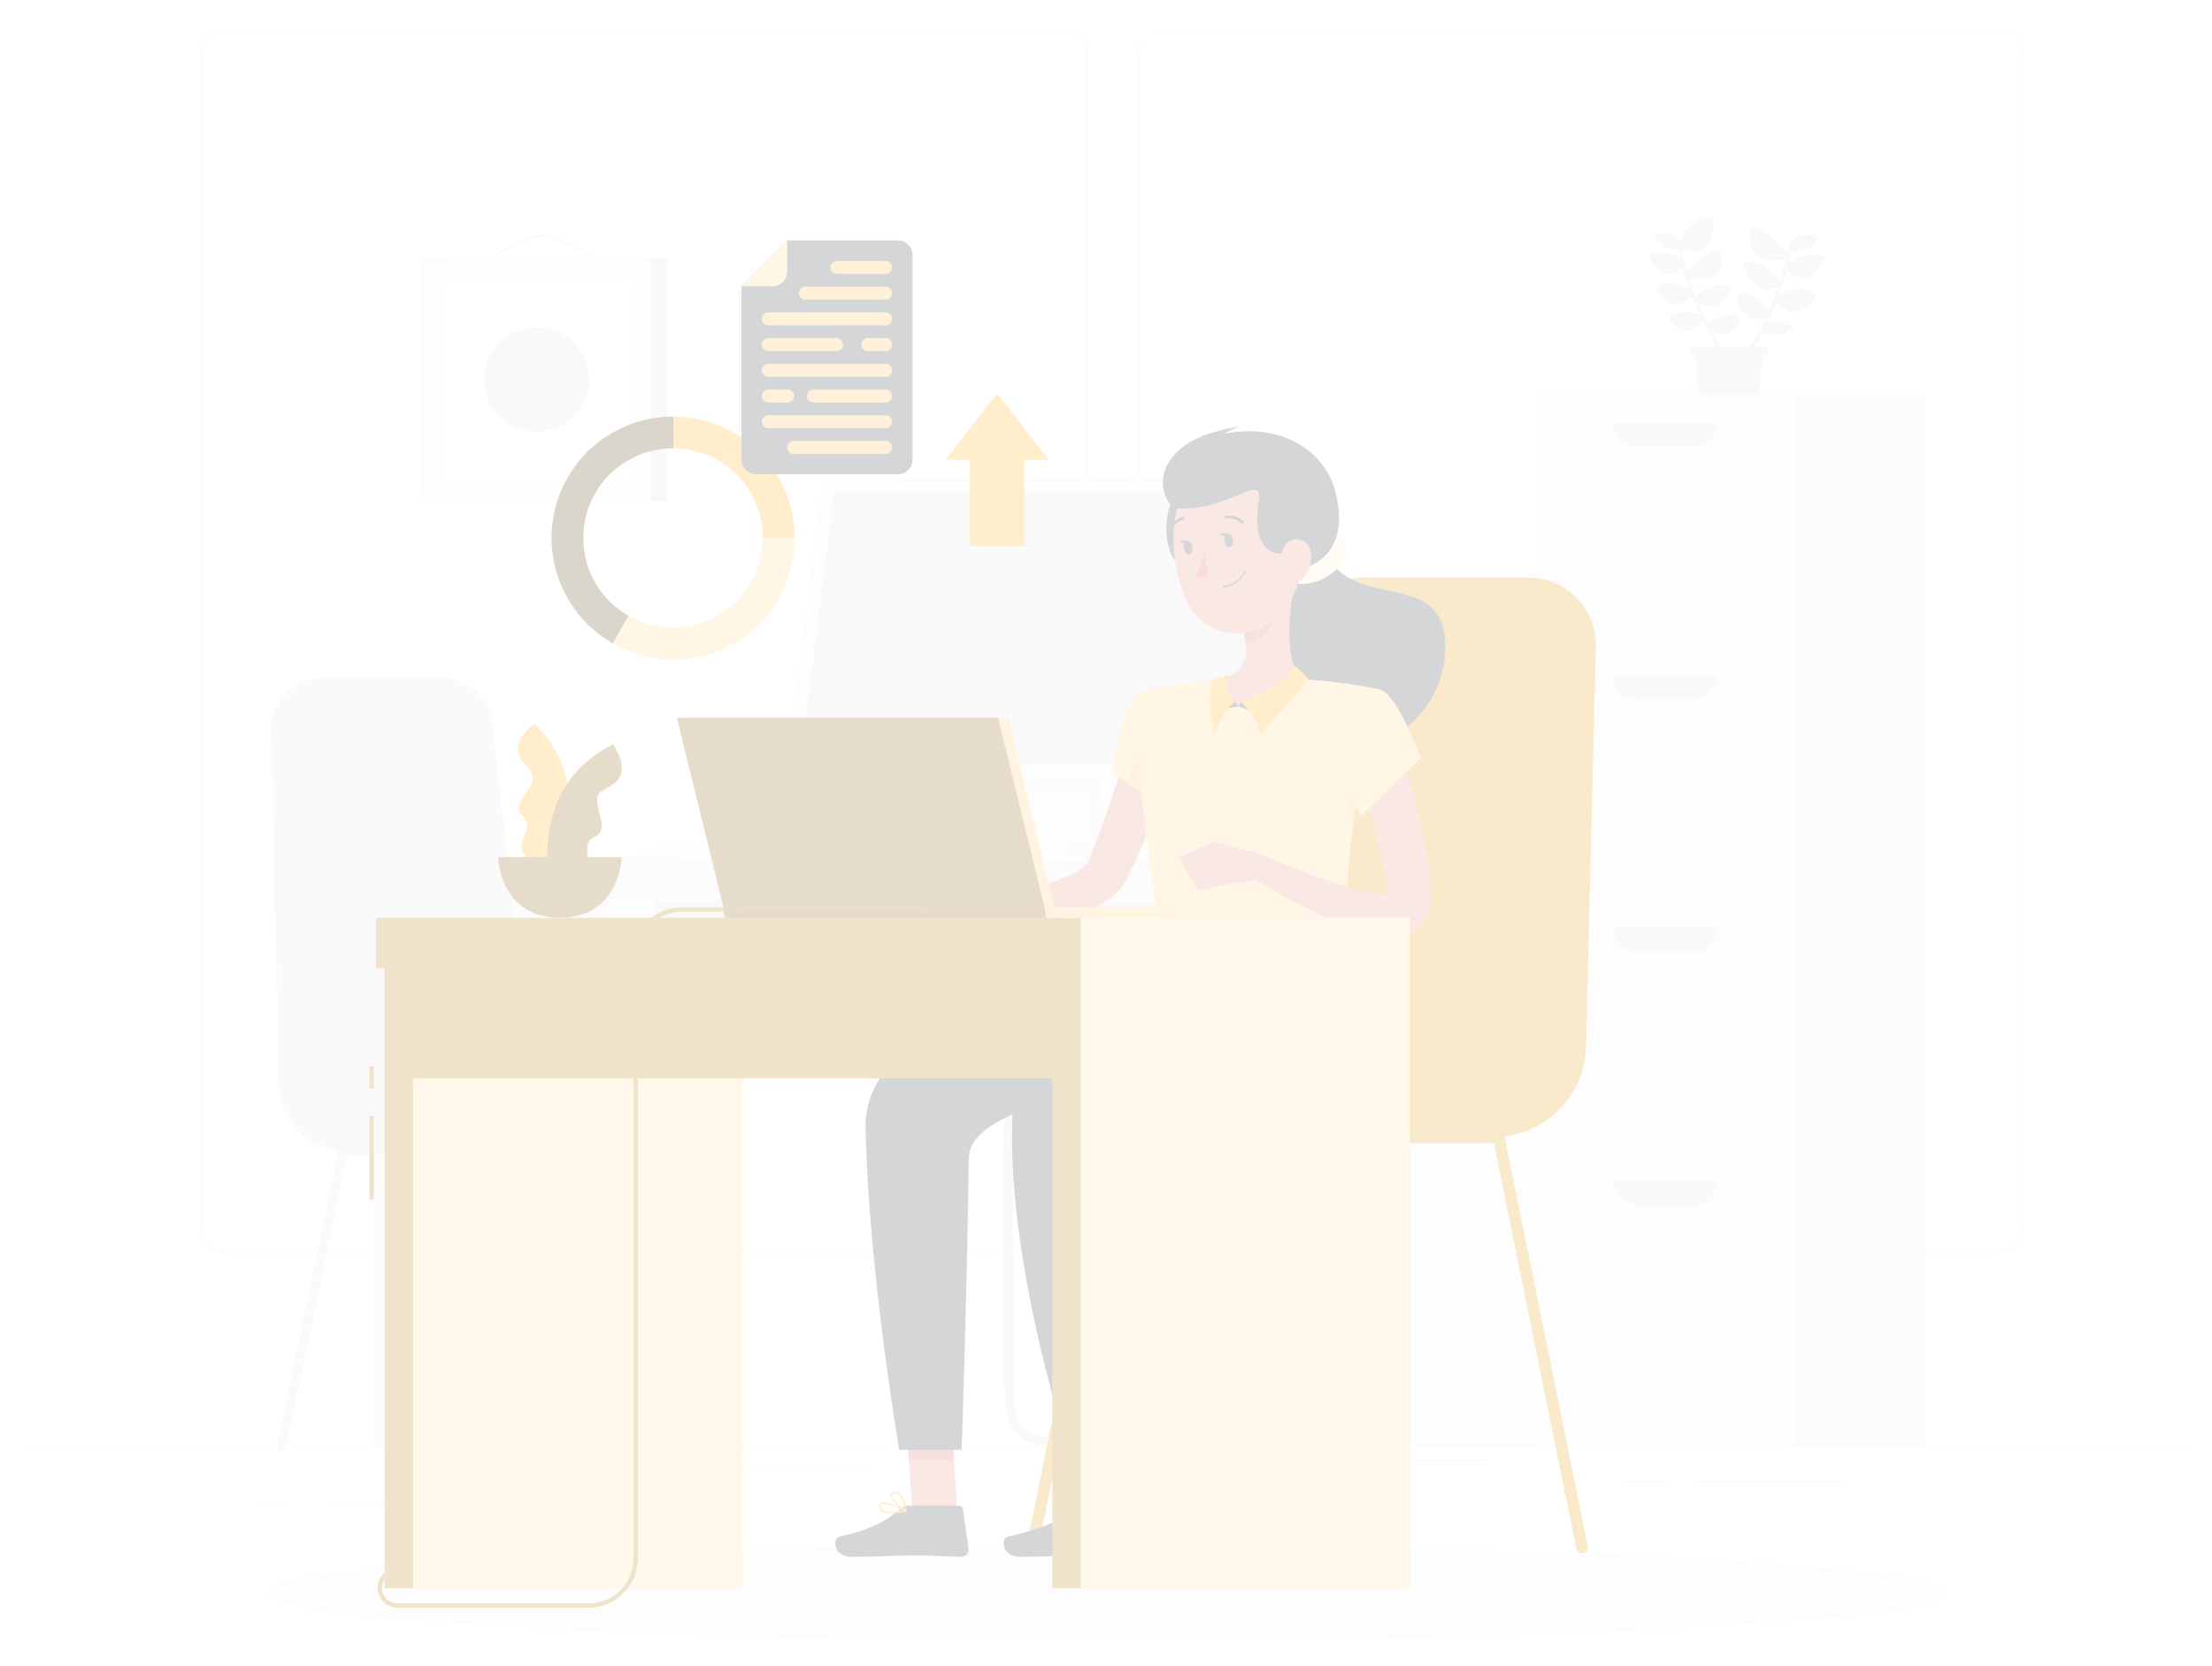 <svg width="393" height="296" viewBox="0 0 393 296" fill="none" xmlns="http://www.w3.org/2000/svg">
<g opacity="0.2" filter="url(#filter0_f)">
<path d="M4.19 256.973H389V257.165H4.19V256.973Z" fill="#E6E6E6"/>
<path d="M301.369 263.145H327.844V263.337H301.369V263.145Z" fill="#E6E6E6"/>
<path d="M288.387 263.145H296.299V263.337H288.387V263.145Z" fill="#E6E6E6"/>
<path d="M249.352 259.366H264.252V259.559H249.352V259.366Z" fill="#E6E6E6"/>
<path d="M57.594 267.417H90.834V267.609H57.594V267.417Z" fill="#E6E6E6"/>
<path d="M45.865 267.417H50.736V267.609H45.865V267.417Z" fill="#E6E6E6"/>
<path d="M82.421 260.659H154.52V260.852H82.421V260.659Z" fill="#E6E6E6"/>
<path d="M206.601 222.647H355.207C356.371 222.645 357.487 222.181 358.309 221.358C359.132 220.534 359.594 219.417 359.594 218.253V9.355C359.584 8.197 359.117 7.091 358.296 6.275C357.474 5.459 356.364 5.001 355.207 4.999H206.601C205.435 4.999 204.318 5.462 203.493 6.286C202.669 7.11 202.206 8.228 202.206 9.393V218.253C202.206 219.418 202.669 220.536 203.493 221.36C204.318 222.184 205.435 222.647 206.601 222.647ZM355.207 5.153C356.32 5.155 357.387 5.598 358.173 6.386C358.96 7.174 359.401 8.242 359.401 9.355V218.253C359.401 219.366 358.96 220.434 358.173 221.222C357.387 222.009 356.32 222.453 355.207 222.455H206.601C205.487 222.453 204.419 222.01 203.632 221.222C202.844 220.434 202.401 219.367 202.399 218.253V9.355C202.401 8.241 202.844 7.173 203.632 6.386C204.419 5.598 205.487 5.155 206.601 5.153H355.207Z" fill="#E6E6E6"/>
<path d="M40.123 222.647H188.736C189.901 222.645 191.018 222.182 191.841 221.358C192.665 220.534 193.129 219.418 193.131 218.253V9.355C193.119 8.197 192.651 7.09 191.828 6.274C191.005 5.459 189.895 5.001 188.736 4.999H40.123C38.966 5.003 37.858 5.462 37.039 6.278C36.219 7.093 35.754 8.199 35.743 9.355V218.253C35.743 219.416 36.204 220.531 37.025 221.355C37.846 222.179 38.96 222.643 40.123 222.647ZM188.736 5.153C189.85 5.155 190.918 5.598 191.705 6.386C192.493 7.173 192.936 8.241 192.938 9.355V218.253C192.936 219.367 192.493 220.434 191.705 221.222C190.918 222.01 189.85 222.453 188.736 222.455H40.123C39.009 222.453 37.941 222.01 37.154 221.222C36.366 220.434 35.922 219.367 35.92 218.253V9.355C35.922 8.241 36.366 7.173 37.154 6.386C37.941 5.598 39.009 5.155 40.123 5.153H188.736Z" fill="#E6E6E6"/>
<path d="M66.514 152.081H120.441V256.973H66.514V152.081Z" fill="#F5F5F5"/>
<path d="M66.514 152.081H70.963V256.973H66.514V152.081Z" fill="#F0F0F0"/>
<path d="M240.448 177.732L116.285 177.732V155.075H240.448V177.732Z" fill="#E0E0E0"/>
<path d="M188.675 257.049H241.91C242.114 257.049 242.31 256.968 242.454 256.824C242.599 256.68 242.68 256.484 242.68 256.28C242.68 256.076 242.599 255.88 242.454 255.736C242.31 255.591 242.114 255.51 241.91 255.51H188.675C180.979 255.51 179.956 253.263 179.956 244.351V131.986C179.956 131.782 179.875 131.586 179.73 131.442C179.586 131.298 179.39 131.217 179.186 131.217C178.982 131.217 178.786 131.298 178.642 131.442C178.497 131.586 178.416 131.782 178.416 131.986V244.351C178.416 253.879 179.894 257.049 188.675 257.049Z" fill="#E0E0E0"/>
<path d="M235.675 160.354L67.728 160.354V152.489L235.675 152.489V160.354Z" fill="#F0F0F0"/>
<path d="M234.461 152.081H288.389V256.973H234.461V152.081Z" fill="#F5F5F5"/>
<path d="M234.47 152.081H238.918V256.973H234.47V152.081Z" fill="#F0F0F0"/>
<path d="M272.646 256.972V70.186H318.924V256.972H272.646Z" fill="#FAFAFA"/>
<path d="M275.189 116.84V75.642H316.387V116.84H275.189Z" fill="#F5F5F5"/>
<path d="M304.912 75.088H286.641C286.641 76.221 287.091 77.308 287.892 78.109C288.693 78.91 289.78 79.36 290.913 79.36H300.61C301.173 79.364 301.732 79.256 302.254 79.043C302.776 78.831 303.25 78.517 303.65 78.12C304.05 77.723 304.367 77.25 304.584 76.73C304.801 76.21 304.912 75.652 304.912 75.088Z" fill="#E0E0E0"/>
<path d="M275.195 161.732V120.534H316.393V161.732H275.195Z" fill="#F5F5F5"/>
<path d="M275.189 206.624V165.426H316.387V206.624H275.189Z" fill="#F5F5F5"/>
<path d="M275.189 251.524V210.326H316.387V251.524H275.189Z" fill="#F5F5F5"/>
<path d="M304.912 119.988H286.641C286.643 121.12 287.094 122.206 287.895 123.006C288.695 123.807 289.781 124.257 290.913 124.259H300.61C301.173 124.262 301.731 124.154 302.253 123.941C302.774 123.728 303.248 123.414 303.648 123.017C304.048 122.62 304.365 122.148 304.582 121.629C304.799 121.109 304.911 120.551 304.912 119.988Z" fill="#E0E0E0"/>
<path d="M304.912 164.88H286.641C286.641 166.013 287.091 167.099 287.892 167.9C288.693 168.701 289.78 169.151 290.913 169.151H300.61C301.173 169.155 301.732 169.048 302.254 168.835C302.776 168.622 303.25 168.308 303.65 167.911C304.05 167.514 304.367 167.042 304.584 166.522C304.801 166.001 304.912 165.443 304.912 164.88Z" fill="#E0E0E0"/>
<path d="M304.912 209.772H286.641C286.641 210.905 287.091 211.991 287.892 212.792C288.693 213.593 289.78 214.043 290.913 214.043H300.61C301.173 214.047 301.732 213.94 302.254 213.727C302.776 213.514 303.25 213.2 303.65 212.803C304.05 212.406 304.367 211.934 304.584 211.413C304.801 210.893 304.912 210.335 304.912 209.772Z" fill="#E0E0E0"/>
<path d="M318.926 256.972V70.186H342.037V256.972H318.926Z" fill="#F0F0F0"/>
<path d="M185.519 152.081H197.148L194.324 129.439H182.687L185.519 152.081Z" fill="#F0F0F0"/>
<path d="M182.941 152.081H194.578L191.746 129.439H180.117L182.941 152.081Z" fill="#F5F5F5"/>
<path d="M157.991 152.081H166.403L168.012 149.518H159.607L157.991 152.081Z" fill="#F0F0F0"/>
<path d="M112.921 152.081H163.831L165.439 149.518H119.786L112.921 152.081Z" fill="#FAFAFA"/>
<path d="M222.407 145.586H218.728C217.005 145.586 215.353 146.27 214.135 147.488C212.917 148.706 212.233 150.359 212.233 152.081H228.918C228.918 151.227 228.749 150.381 228.422 149.592C228.095 148.803 227.615 148.086 227.01 147.483C226.405 146.879 225.687 146.401 224.897 146.076C224.108 145.75 223.261 145.584 222.407 145.586Z" fill="#F0F0F0"/>
<path d="M181.533 140.76H193.162L191.746 129.439H180.117L181.533 140.76Z" fill="#F0F0F0"/>
<path d="M224.301 138.051H141.952C141.79 138.051 141.63 138.017 141.482 137.95C141.334 137.883 141.202 137.786 141.095 137.664C140.988 137.543 140.908 137.4 140.861 137.245C140.814 137.09 140.8 136.926 140.821 136.766L147.162 86.032C147.196 85.756 147.33 85.502 147.538 85.317C147.747 85.133 148.015 85.032 148.294 85.032H230.62C230.781 85.032 230.941 85.066 231.088 85.132C231.235 85.198 231.367 85.295 231.473 85.416C231.58 85.536 231.661 85.679 231.708 85.833C231.756 85.987 231.771 86.149 231.751 86.309L225.41 137.05C225.376 137.323 225.246 137.574 225.042 137.758C224.839 137.941 224.576 138.045 224.301 138.051Z" fill="#F0F0F0"/>
<path d="M223.054 138.051H140.758C140.596 138.051 140.436 138.017 140.288 137.95C140.14 137.883 140.009 137.786 139.901 137.664C139.794 137.543 139.715 137.4 139.667 137.245C139.62 137.09 139.606 136.926 139.627 136.766L145.969 86.032C146.004 85.757 146.138 85.504 146.346 85.319C146.554 85.135 146.822 85.033 147.1 85.032H229.395C229.557 85.032 229.716 85.066 229.863 85.132C230.01 85.198 230.142 85.295 230.249 85.416C230.356 85.536 230.436 85.679 230.484 85.833C230.532 85.987 230.546 86.149 230.527 86.309L224.185 137.05C224.151 137.327 224.017 137.581 223.809 137.765C223.601 137.949 223.332 138.051 223.054 138.051Z" fill="#F5F5F5"/>
<path d="M142.282 135.242L148.216 87.756C148.227 87.679 148.266 87.608 148.325 87.557C148.385 87.506 148.461 87.478 148.539 87.479H227.556C227.601 87.478 227.646 87.486 227.688 87.504C227.73 87.522 227.767 87.548 227.797 87.582C227.827 87.616 227.849 87.656 227.862 87.699C227.875 87.743 227.878 87.788 227.871 87.833L221.938 135.327C221.928 135.403 221.891 135.474 221.833 135.525C221.775 135.576 221.7 135.604 221.622 135.604H142.598C142.552 135.603 142.508 135.593 142.467 135.574C142.426 135.554 142.389 135.527 142.359 135.493C142.33 135.459 142.307 135.419 142.294 135.376C142.281 135.332 142.277 135.287 142.282 135.242Z" fill="#E0E0E0"/>
<path d="M172.359 152.081H191.307V151.842C191.307 151.342 191.109 150.863 190.755 150.509C190.402 150.156 189.922 149.957 189.422 149.957H174.245C173.745 149.957 173.265 150.156 172.912 150.509C172.558 150.863 172.359 151.342 172.359 151.842V152.081Z" fill="#FAFAFA"/>
<path d="M189.1 152.081H201.952V151.842C201.952 151.342 201.754 150.863 201.4 150.509C201.046 150.156 200.567 149.957 200.067 149.957H190.985C190.485 149.957 190.005 150.156 189.652 150.509C189.298 150.863 189.1 151.342 189.1 151.842V152.081Z" fill="#F0F0F0"/>
<path d="M299.371 49.09V49.052C299.194 48.459 299.025 47.859 298.879 47.259C298.618 47.673 298.264 48.021 297.844 48.274C297.424 48.527 296.951 48.677 296.462 48.713H296.255C294.969 48.59 293.738 47.343 292.961 45.381C292.946 45.345 292.938 45.307 292.938 45.269C292.938 45.231 292.946 45.193 292.961 45.157C292.998 45.087 293.062 45.035 293.138 45.011C294.06 44.778 295.022 44.741 295.959 44.904C296.897 45.067 297.789 45.426 298.579 45.958C298.463 45.388 298.363 44.811 298.279 44.242C298.076 44.281 297.87 44.301 297.663 44.303C295.57 44.303 294.03 42.433 293.953 42.341C293.926 42.307 293.907 42.267 293.899 42.224C293.89 42.182 293.891 42.138 293.902 42.096C293.913 42.054 293.934 42.015 293.963 41.983C293.992 41.951 294.028 41.926 294.069 41.91C294.555 41.668 295.087 41.532 295.629 41.511C296.172 41.49 296.713 41.584 297.217 41.787C297.754 42.06 298.189 42.5 298.456 43.041C298.848 41.837 299.565 40.764 300.528 39.941C301.49 39.118 302.662 38.577 303.912 38.377C303.951 38.368 303.991 38.368 304.03 38.377C304.069 38.387 304.105 38.405 304.135 38.431C304.168 38.454 304.194 38.484 304.213 38.518C304.232 38.553 304.242 38.592 304.243 38.631C304.351 40.532 304.289 42.864 302.866 43.972C302.27 44.411 301.542 44.634 300.803 44.603C300.141 44.587 299.483 44.484 298.848 44.296C299.051 45.671 299.347 47.031 299.733 48.367C301.126 46.469 303.102 45.08 305.359 44.411C305.43 44.394 305.505 44.406 305.569 44.443C305.632 44.48 305.678 44.541 305.698 44.611C306.129 46.25 305.906 47.582 305.059 48.459C304.628 48.846 304.124 49.142 303.577 49.33C303.03 49.518 302.45 49.593 301.873 49.552C301.252 49.548 300.634 49.484 300.026 49.36C300.38 50.483 300.795 51.584 301.188 52.63C302.042 51.861 304.559 49.952 307.299 50.753C307.372 50.777 307.433 50.83 307.468 50.899C307.483 50.934 307.491 50.972 307.491 51.011C307.491 51.049 307.483 51.087 307.468 51.122C306.698 52.938 305.875 53.947 304.813 54.293C304.53 54.386 304.233 54.433 303.935 54.431C303.122 54.397 302.33 54.164 301.626 53.754C302.211 55.147 302.835 56.448 303.427 57.602C304.131 56.885 305.015 56.371 305.986 56.113C306.957 55.856 307.979 55.865 308.946 56.14C309.011 56.153 309.07 56.19 309.11 56.244C309.15 56.299 309.168 56.366 309.161 56.432C309.093 57.014 308.873 57.568 308.523 58.038C308.173 58.509 307.706 58.878 307.168 59.111C306.762 59.285 306.324 59.374 305.882 59.372C305.269 59.365 304.667 59.209 304.128 58.918C304.728 60.034 305.282 60.965 305.713 61.674H310.947C311.778 60.25 312.74 58.48 313.679 56.494C313.241 56.625 312.788 56.694 312.332 56.702C311.771 56.709 311.215 56.586 310.709 56.344C310.203 56.102 309.759 55.746 309.412 55.305C309.065 54.864 308.825 54.349 308.709 53.799C308.594 53.25 308.606 52.682 308.745 52.138C308.763 52.075 308.804 52.02 308.859 51.985C308.914 51.95 308.981 51.936 309.046 51.946C310.114 52.05 311.142 52.41 312.042 52.995C312.943 53.581 313.689 54.374 314.217 55.309C314.833 53.923 315.433 52.453 315.957 50.937C315.291 51.316 314.544 51.533 313.779 51.569C313.475 51.572 313.173 51.522 312.886 51.422C311.347 50.914 310.462 49.059 309.707 47.136C309.69 47.101 309.682 47.062 309.682 47.024C309.682 46.985 309.69 46.947 309.707 46.912C309.725 46.877 309.75 46.846 309.781 46.821C309.811 46.795 309.846 46.777 309.884 46.766C312.963 45.904 315.495 48.867 316.28 49.929C316.691 48.648 317.032 47.345 317.304 46.027C316.657 46.154 316 46.221 315.341 46.227C314.686 46.275 314.029 46.188 313.409 45.971C312.789 45.754 312.221 45.411 311.739 44.965C310.808 43.98 310.585 42.502 311.085 40.701C311.094 40.666 311.11 40.633 311.132 40.604C311.154 40.575 311.182 40.551 311.213 40.533C311.245 40.515 311.28 40.504 311.316 40.499C311.352 40.495 311.389 40.499 311.424 40.509C313.88 41.275 316.018 42.824 317.511 44.919L317.627 44.219C317.635 44.158 317.662 44.102 317.704 44.057C317.831 43.602 318.052 43.178 318.353 42.813C318.654 42.449 319.028 42.151 319.451 41.941C320.006 41.726 320.6 41.632 321.195 41.664C321.789 41.696 322.37 41.853 322.899 42.125C322.939 42.143 322.976 42.169 323.005 42.202C323.034 42.236 323.056 42.275 323.068 42.318C323.078 42.359 323.077 42.403 323.066 42.444C323.055 42.486 323.035 42.524 323.007 42.556C322.93 42.656 321.236 44.657 318.958 44.657C318.713 44.654 318.468 44.628 318.227 44.58C318.127 45.234 318.004 45.889 317.865 46.535C318.743 45.957 319.733 45.572 320.771 45.405C321.808 45.238 322.869 45.293 323.884 45.565C323.96 45.589 324.024 45.641 324.061 45.712C324.076 45.748 324.084 45.788 324.084 45.827C324.084 45.867 324.076 45.906 324.061 45.943C323.176 48.082 321.806 49.437 320.39 49.552H320.197C319.482 49.552 318.512 49.221 317.527 47.905C317.139 49.401 316.671 50.876 316.126 52.323C317.458 51.692 320.451 50.606 322.591 52.261C322.62 52.282 322.645 52.309 322.664 52.34C322.683 52.372 322.695 52.406 322.7 52.442C322.705 52.478 322.703 52.515 322.693 52.55C322.684 52.585 322.667 52.617 322.645 52.646C321.259 54.532 319.982 55.447 318.727 55.447C317.688 55.447 316.696 54.793 315.703 53.5C315.133 54.916 314.518 56.271 313.91 57.518C315.241 56.694 316.703 56.825 318.427 57.91C318.467 57.934 318.5 57.968 318.523 58.008C318.546 58.049 318.558 58.094 318.558 58.141C318.561 58.186 318.552 58.232 318.532 58.272C318.512 58.313 318.481 58.347 318.443 58.372C317.416 59.112 316.203 59.552 314.941 59.642C314.29 59.655 313.651 59.461 313.117 59.088C312.624 60.034 312.139 60.904 311.693 61.681H314.071V63.036H313.209L312.493 70.209H301.957L301.249 63.036H300.38V61.681H305.113C304.59 60.812 303.92 59.65 303.204 58.287C303.183 58.26 303.167 58.228 303.158 58.195C302.973 57.849 302.796 57.495 302.612 57.125C302.299 57.599 301.877 57.99 301.381 58.268C300.886 58.545 300.331 58.699 299.764 58.718C299.646 58.726 299.528 58.726 299.41 58.718C298.783 58.647 298.188 58.404 297.691 58.015C297.194 57.627 296.814 57.108 296.593 56.517C296.57 56.456 296.57 56.389 296.593 56.329C296.616 56.268 296.659 56.217 296.716 56.186C297.523 55.73 298.427 55.473 299.353 55.436C300.279 55.398 301.201 55.581 302.042 55.971C301.642 55.132 301.272 54.231 300.872 53.3C300.842 53.266 300.823 53.223 300.818 53.177C300.711 52.915 300.611 52.654 300.503 52.407C299.587 53.562 298.679 54.131 297.732 54.131C296.585 54.131 295.423 53.285 294.177 51.538C294.133 51.479 294.115 51.406 294.125 51.334C294.135 51.262 294.173 51.197 294.23 51.153C296.193 49.683 298.848 50.691 300.095 51.276C299.841 50.583 299.61 49.883 299.395 49.167L299.371 49.09Z" fill="#E0E0E0"/>
<path d="M79.251 45.843H118.609V89.057H79.251V45.843Z" fill="#E0E0E0"/>
<path d="M84.108 47.613C84.14 47.621 84.175 47.621 84.208 47.613C84.3 47.551 93.597 42.025 96.522 42.025C99.446 42.025 108.335 47.551 108.428 47.605C108.449 47.619 108.472 47.629 108.497 47.633C108.522 47.637 108.547 47.637 108.572 47.631C108.596 47.625 108.619 47.614 108.639 47.599C108.66 47.584 108.677 47.565 108.689 47.544C108.715 47.501 108.723 47.449 108.712 47.4C108.7 47.351 108.67 47.309 108.628 47.282C108.258 47.051 99.585 41.641 96.522 41.641C93.458 41.641 84.362 47.028 83.977 47.282C83.955 47.295 83.936 47.312 83.921 47.332C83.906 47.352 83.895 47.375 83.889 47.4C83.884 47.424 83.883 47.449 83.887 47.474C83.892 47.499 83.901 47.523 83.915 47.544C83.937 47.573 83.967 47.595 84.001 47.607C84.035 47.62 84.072 47.622 84.108 47.613Z" fill="#EBEBEB"/>
<path d="M74.995 45.843H115.646V89.057H74.995V45.843Z" fill="#F5F5F5"/>
<path d="M78.397 85.647V49.244H112.237V85.647H78.397Z" fill="white"/>
<path d="M88.764 74.004C85.143 70.382 85.143 64.51 88.764 60.889C92.386 57.267 98.258 57.267 101.88 60.889C105.502 64.51 105.502 70.382 101.88 74.004C98.258 77.626 92.386 77.626 88.764 74.004Z" fill="#E0E0E0"/>
<path d="M96.106 204.523H61.611C58.446 204.525 55.406 203.286 53.145 201.071C50.885 198.856 49.583 195.843 49.52 192.678L48.227 129.523C48.204 128.351 48.414 127.186 48.847 126.097C49.279 125.007 49.924 124.015 50.745 123.177C51.566 122.34 52.545 121.675 53.626 121.221C54.707 120.768 55.867 120.534 57.04 120.534H78.666C80.829 120.534 82.918 121.33 84.531 122.771C86.145 124.211 87.172 126.196 87.416 128.346L96.106 204.523Z" fill="#E6E6E6"/>
<path d="M77.279 204.523H114.036C114.494 204.523 114.932 204.341 115.255 204.018C115.579 203.694 115.76 203.256 115.76 202.799V202.637C115.76 201.384 115.262 200.182 114.376 199.296C113.49 198.41 112.288 197.912 111.035 197.912H77.279V204.523Z" fill="#E6E6E6"/>
<path d="M80.183 257.835C80.362 257.839 80.537 257.78 80.677 257.669C80.818 257.558 80.915 257.402 80.953 257.227L91.727 205.293H110.506L121.281 257.227C121.323 257.431 121.444 257.61 121.618 257.725C121.792 257.839 122.004 257.88 122.208 257.838C122.412 257.797 122.591 257.675 122.706 257.501C122.821 257.328 122.862 257.115 122.82 256.911L111.907 204.369C111.871 204.193 111.774 204.034 111.633 203.922C111.493 203.809 111.317 203.75 111.137 203.753H91.127C90.947 203.75 90.771 203.809 90.631 203.922C90.49 204.034 90.393 204.193 90.357 204.369L79.452 256.911C79.411 257.11 79.45 257.317 79.561 257.487C79.672 257.657 79.846 257.777 80.044 257.819C80.09 257.83 80.136 257.835 80.183 257.835Z" fill="#E6E6E6"/>
<path d="M91.886 257.834C91.938 257.842 91.989 257.842 92.04 257.834C92.139 257.814 92.234 257.775 92.317 257.718C92.401 257.661 92.473 257.589 92.529 257.505C92.584 257.42 92.623 257.326 92.642 257.227C92.661 257.127 92.661 257.025 92.641 256.926L81.728 204.384C81.692 204.208 81.595 204.049 81.454 203.937C81.314 203.824 81.138 203.765 80.958 203.768H60.948C60.768 203.765 60.592 203.824 60.451 203.937C60.311 204.049 60.214 204.208 60.178 204.384L49.273 256.926C49.252 257.027 49.251 257.131 49.271 257.233C49.29 257.334 49.33 257.43 49.386 257.517C49.443 257.603 49.517 257.677 49.602 257.735C49.687 257.792 49.783 257.833 49.884 257.854C49.986 257.874 50.09 257.875 50.191 257.855C50.292 257.836 50.389 257.797 50.475 257.74C50.561 257.683 50.635 257.61 50.693 257.524C50.751 257.439 50.791 257.343 50.812 257.242L61.587 205.308H80.381L91.155 257.242C91.194 257.407 91.287 257.556 91.42 257.663C91.552 257.77 91.716 257.83 91.886 257.834Z" fill="#E6E6E6"/>
<path d="M196.597 291.729C114.184 291.729 47.375 287.828 47.375 283.017C47.375 278.205 114.184 274.304 196.597 274.304C279.01 274.304 345.818 278.205 345.818 283.017C345.818 287.828 279.01 291.729 196.597 291.729Z" fill="#F5F5F5"/>
<path d="M183.428 275.905C183.669 275.904 183.903 275.82 184.089 275.668C184.276 275.515 184.404 275.302 184.452 275.066L199.074 203.06H224.541L239.164 275.066C239.234 275.322 239.398 275.543 239.625 275.682C239.851 275.822 240.122 275.87 240.382 275.817C240.643 275.764 240.873 275.614 241.027 275.398C241.181 275.181 241.247 274.914 241.211 274.65L226.419 201.806C226.37 201.57 226.241 201.358 226.055 201.206C225.869 201.053 225.636 200.969 225.395 200.967H198.228C197.987 200.967 197.753 201.051 197.567 201.204C197.38 201.357 197.252 201.569 197.204 201.806L182.404 274.65C182.35 274.922 182.405 275.204 182.558 275.434C182.711 275.665 182.949 275.826 183.22 275.882L183.428 275.905Z" fill="#FFA401"/>
<path d="M224.299 275.905C224.54 275.903 224.773 275.818 224.959 275.666C225.145 275.513 225.274 275.302 225.323 275.066L239.946 203.06H265.413L280.035 275.066C280.055 275.208 280.103 275.344 280.177 275.467C280.251 275.589 280.35 275.695 280.466 275.778C280.583 275.861 280.716 275.919 280.856 275.949C280.996 275.978 281.14 275.979 281.281 275.95C281.421 275.922 281.554 275.865 281.671 275.783C281.789 275.701 281.888 275.596 281.963 275.474C282.039 275.352 282.088 275.216 282.108 275.075C282.129 274.933 282.12 274.788 282.083 274.65L267.283 201.806C267.235 201.569 267.107 201.357 266.92 201.204C266.734 201.051 266.5 200.967 266.259 200.967H239.092C238.851 200.968 238.619 201.052 238.434 201.205C238.248 201.358 238.122 201.57 238.076 201.806L223.276 274.65C223.221 274.922 223.277 275.204 223.429 275.434C223.582 275.665 223.82 275.826 224.092 275.882L224.299 275.905Z" fill="#FFA401"/>
<path d="M218.582 202.021H265.375C269.67 202.022 273.794 200.339 276.862 197.333C279.93 194.327 281.697 190.238 281.784 185.944L283.523 114.831C283.556 113.242 283.271 111.661 282.685 110.183C282.1 108.705 281.225 107.359 280.113 106.223C279.001 105.087 277.673 104.184 276.207 103.568C274.742 102.951 273.168 102.633 271.578 102.633H242.24C239.304 102.634 236.472 103.716 234.282 105.672C232.092 107.628 230.698 110.321 230.365 113.238L218.582 202.021Z" fill="#FFA401"/>
<path d="M244.104 193.017H198.311C196.611 193.017 194.98 193.692 193.778 194.895C192.576 196.097 191.9 197.728 191.9 199.428V199.651C191.9 200.263 192.143 200.851 192.576 201.284C193.009 201.717 193.597 201.96 194.209 201.96H244.104V193.017Z" fill="#FFA401"/>
<g opacity="0.3">
<path opacity="0.3" d="M183.424 275.905C183.665 275.904 183.899 275.821 184.085 275.668C184.272 275.515 184.4 275.302 184.448 275.066L199.071 203.06H224.537L239.16 275.066C239.23 275.323 239.394 275.543 239.621 275.683C239.847 275.822 240.118 275.87 240.378 275.817C240.639 275.765 240.869 275.615 241.023 275.398C241.177 275.181 241.243 274.914 241.207 274.65L226.415 201.806C226.366 201.57 226.238 201.358 226.051 201.206C225.865 201.053 225.632 200.969 225.392 200.967H198.224C197.983 200.968 197.749 201.051 197.563 201.204C197.376 201.357 197.248 201.57 197.2 201.806L182.401 274.65C182.346 274.922 182.401 275.204 182.554 275.435C182.707 275.665 182.945 275.826 183.216 275.882L183.424 275.905Z" fill="black"/>
<path opacity="0.3" d="M224.299 275.905C224.54 275.903 224.773 275.819 224.959 275.666C225.145 275.514 225.274 275.302 225.323 275.066L239.946 203.06H265.413L280.035 275.066C280.055 275.208 280.103 275.344 280.177 275.467C280.251 275.589 280.35 275.695 280.466 275.778C280.583 275.861 280.716 275.919 280.856 275.949C280.996 275.979 281.14 275.979 281.281 275.951C281.421 275.922 281.554 275.865 281.671 275.783C281.789 275.701 281.888 275.596 281.963 275.474C282.039 275.352 282.088 275.216 282.108 275.075C282.129 274.933 282.12 274.789 282.083 274.65L267.283 201.806C267.235 201.57 267.107 201.357 266.92 201.204C266.734 201.051 266.5 200.968 266.259 200.967H239.092C238.851 200.968 238.619 201.052 238.434 201.205C238.248 201.358 238.122 201.57 238.076 201.806L223.276 274.65C223.221 274.922 223.277 275.204 223.429 275.435C223.582 275.665 223.82 275.826 224.092 275.882L224.299 275.905Z" fill="black"/>
<path opacity="0.3" d="M218.582 202.021H265.375C269.67 202.022 273.794 200.339 276.862 197.333C279.93 194.327 281.697 190.238 281.784 185.944L283.523 114.831C283.556 113.242 283.271 111.661 282.685 110.183C282.1 108.705 281.225 107.359 280.113 106.223C279.001 105.087 277.673 104.184 276.207 103.568C274.742 102.951 273.168 102.633 271.578 102.633H242.24C239.304 102.634 236.472 103.716 234.282 105.672C232.092 107.628 230.698 110.321 230.365 113.238L218.582 202.021Z" fill="black"/>
<path opacity="0.3" d="M244.102 193.017H198.309C196.609 193.017 194.978 193.692 193.776 194.895C192.574 196.097 191.898 197.728 191.898 199.428V199.651C191.898 200.263 192.141 200.851 192.574 201.284C193.007 201.717 193.595 201.96 194.207 201.96H244.102V193.017Z" fill="black"/>
</g>
<path d="M231.605 98.707C231.605 98.707 225.063 107.25 229.296 124.259C233.529 141.267 255.37 132.032 256.694 116.701C258.233 98.63 237.946 111.091 234.375 95.021L231.605 98.707Z" fill="#263238"/>
<path d="M236.354 93.636C239.194 95.637 240.318 98.546 237.178 101.394C234.037 104.241 229.558 104.149 228.204 102.979C226.849 101.809 227.119 95.868 227.119 95.868L236.354 93.636Z" fill="#FFA401"/>
<path opacity="0.8" d="M236.354 93.636C239.194 95.637 240.318 98.546 237.178 101.394C234.037 104.241 229.558 104.149 228.204 102.979C226.849 101.809 227.119 95.868 227.119 95.868L236.354 93.636Z" fill="white"/>
<path d="M200.487 131.493C200.41 131.839 200.279 132.378 200.156 132.832L199.787 134.279C199.525 135.249 199.24 136.219 198.94 137.188C198.371 139.143 197.74 141.09 197.078 143.037C196.416 144.985 195.739 146.886 195 148.856C194.638 149.818 194.276 150.788 193.892 151.75L193.445 152.904C193.356 153.101 193.239 153.285 193.099 153.45C192.003 154.558 190.669 155.401 189.197 155.913C187.399 156.637 185.546 157.213 183.656 157.637C181.701 158.091 179.692 158.468 177.66 158.784C175.629 159.099 173.543 159.353 171.542 159.554L171.473 163.694C175.863 164.148 180.289 164.148 184.679 163.694C186.974 163.458 189.243 163.017 191.46 162.378C192.66 162.016 193.829 161.555 194.954 161C196.249 160.371 197.434 159.537 198.463 158.53C199.061 157.935 199.578 157.265 200.002 156.537C200.118 156.352 200.218 156.144 200.326 155.952L200.526 155.536L200.88 154.766C201.357 153.789 201.834 152.812 202.273 151.819C203.166 149.833 204.035 147.832 204.813 145.793C205.59 143.753 206.352 141.698 206.998 139.636C207.314 138.574 207.622 137.519 207.906 136.434L208.33 134.81C208.453 134.225 208.568 133.74 208.691 133.048L200.487 131.493Z" fill="#E58A7B"/>
<path d="M203.106 122.75C199.804 123.589 197.503 137.165 197.503 137.165L206.592 143.322C206.592 143.322 215.312 129.623 212.749 125.998C210.125 122.273 207.924 121.55 203.106 122.75Z" fill="#FFA401"/>
<path opacity="0.5" d="M203.106 122.75C199.804 123.589 197.503 137.165 197.503 137.165L206.592 143.322C206.592 143.322 215.312 129.623 212.749 125.998C210.125 122.273 207.924 121.55 203.106 122.75Z" fill="white"/>
<path opacity="0.2" d="M204.289 126.167L212.193 132.432C210.654 136.238 208.782 139.9 206.598 143.376L200.295 139.089L204.289 126.167Z" fill="#FFA401"/>
<path d="M203.105 122.75C203.105 122.75 199.257 124.089 206.953 171.059H239.446C238.9 157.829 238.885 149.672 245.203 122.512C240.653 121.574 236.041 120.967 231.404 120.695C226.487 120.345 221.552 120.345 216.635 120.695C210.293 121.303 203.105 122.75 203.105 122.75Z" fill="#FFA401"/>
<path opacity="0.5" d="M203.105 122.75C203.105 122.75 199.257 124.089 206.953 171.059H239.446C238.9 157.829 238.885 149.672 245.203 122.512C240.653 121.574 236.041 120.967 231.404 120.695C226.487 120.345 221.552 120.345 216.635 120.695C210.293 121.303 203.105 122.75 203.105 122.75Z" fill="white"/>
<path d="M172.738 159.515L167.066 153.758L166.296 161.87C166.296 161.87 170.552 164.748 173.492 163.201L172.738 159.515Z" fill="#E58A7B"/>
<path d="M160.367 152.904L160.113 159.723L166.3 161.87L167.047 153.758L160.367 152.904Z" fill="#E58A7B"/>
<path d="M170.074 268.44H162.07L160.839 249.899H168.843L170.074 268.44Z" fill="#E58A7B"/>
<path d="M201.051 268.44H193.047L190.476 249.899H198.48L201.051 268.44Z" fill="#E58A7B"/>
<path d="M192.545 267.508H201.542C201.697 267.505 201.848 267.559 201.966 267.659C202.083 267.76 202.16 267.901 202.181 268.054L203.204 275.173C203.223 275.353 203.203 275.535 203.147 275.707C203.09 275.878 202.999 276.036 202.878 276.171C202.757 276.305 202.609 276.412 202.444 276.486C202.278 276.559 202.1 276.597 201.919 276.597C198.787 276.543 197.301 276.359 193.322 276.359C190.89 276.359 184.649 276.613 181.286 276.613C177.922 276.613 177.745 273.288 179.146 272.988C185.418 271.633 189.097 269.778 191.214 268.001C191.585 267.683 192.057 267.509 192.545 267.508Z" fill="#263238"/>
<path d="M161.447 267.508H170.429C170.583 267.507 170.733 267.561 170.851 267.662C170.968 267.762 171.045 267.902 171.067 268.055L172.091 275.174C172.109 275.354 172.09 275.535 172.033 275.707C171.977 275.879 171.886 276.037 171.764 276.171C171.643 276.305 171.495 276.412 171.33 276.486C171.165 276.559 170.986 276.597 170.806 276.598C167.673 276.544 166.188 276.359 162.209 276.359C159.769 276.359 154.744 276.613 151.381 276.613C148.017 276.613 147.84 273.288 149.241 272.988C155.513 271.633 157.984 269.779 160.093 268.001C160.471 267.681 160.951 267.506 161.447 267.508Z" fill="#263238"/>
<path d="M209.485 87.902C206.606 88.087 205.144 102.525 213.587 101.686C222.03 100.847 209.485 87.902 209.485 87.902Z" fill="#263238"/>
<path d="M160.836 249.899L161.474 259.458H169.479L168.847 249.899H160.836Z" fill="#CF6F64"/>
<path d="M198.481 249.899H190.469L191.801 259.458H199.812L198.481 249.899Z" fill="#CF6F64"/>
<path opacity="0.2" d="M241.955 137.612C241.185 141.552 240.639 144.954 240.223 148.017L238.322 133.31L241.955 137.612Z" fill="#FFA401"/>
<path d="M229.94 104.103C229.009 108.851 228.078 117.555 231.402 120.726C231.402 120.726 230.102 125.544 221.274 125.544C211.569 125.544 216.656 120.726 216.656 120.726C221.959 119.464 221.821 115.531 220.897 111.845L229.94 104.103Z" fill="#E58A7B"/>
<path d="M223.031 126.575L220.076 125.513L220.468 124.705L223.031 126.575Z" fill="#263238"/>
<path d="M217.298 125.96L220.076 125.513L219.476 124.613L217.298 125.96Z" fill="#263238"/>
<path d="M230.325 118.487L232.334 120.441C232.394 120.503 232.428 120.586 232.428 120.672C232.428 120.759 232.394 120.841 232.334 120.903L223.868 130.547C223.465 128.256 222.239 126.192 220.42 124.744C227.424 122.096 229.248 119.356 229.871 118.587C229.886 118.542 229.911 118.502 229.946 118.47C229.981 118.439 230.024 118.417 230.069 118.406C230.115 118.396 230.163 118.398 230.208 118.412C230.253 118.427 230.293 118.452 230.325 118.487Z" fill="#FFA401"/>
<path d="M218.23 119.964L215.736 120.641C215.662 120.662 215.594 120.702 215.54 120.758C215.486 120.813 215.447 120.882 215.428 120.957C214.724 124.12 214.857 127.412 215.813 130.508C216.167 129.2 217.352 126.067 219.477 124.613C217.168 123.02 218.099 120.965 218.43 120.187C218.441 120.158 218.443 120.127 218.438 120.097C218.432 120.066 218.418 120.038 218.397 120.015C218.377 119.992 218.35 119.975 218.321 119.966C218.291 119.957 218.26 119.957 218.23 119.964Z" fill="#FFA401"/>
<path d="M226.24 107.258L220.853 111.837C221.077 112.695 221.229 113.571 221.307 114.454C223.331 114.162 226.109 111.945 226.325 109.836C226.457 108.979 226.428 108.105 226.24 107.258Z" fill="#CF6F64"/>
<path d="M230.458 91.588C231.374 99.477 231.936 102.802 228.703 107.512C223.855 114.6 213.957 114 210.702 106.542C207.77 99.831 206.769 88.071 213.85 83.576C215.407 82.582 217.193 82.003 219.038 81.893C220.882 81.784 222.724 82.148 224.388 82.951C226.053 83.753 227.484 84.968 228.546 86.48C229.609 87.992 230.267 89.75 230.458 91.588Z" fill="#E58A7B"/>
<path d="M212.418 78.559C225.463 73.41 235.26 79.221 237.284 87.479C240.463 100.301 230.311 101.201 230.311 101.201L229.041 97.922C227.217 99.023 222.115 98.538 223.654 89.018C224.562 83.631 217.743 91.134 209.093 90.296C206.792 90.072 203.644 82.022 212.418 78.559Z" fill="#263238"/>
<path d="M207.976 81.73C209.692 79.09 213.202 76.827 220.475 75.757C220.475 75.757 216.696 76.612 215.472 79.374C214.248 82.138 205.906 84.908 207.976 81.73Z" fill="#263238"/>
<path d="M232.966 98.415C233.02 99.173 232.923 99.935 232.681 100.656C232.439 101.377 232.058 102.044 231.558 102.617C230.211 104.156 228.441 103.21 227.887 101.362C227.394 99.692 227.494 96.891 229.295 96.044C231.096 95.198 232.82 96.537 232.966 98.415Z" fill="#E58A7B"/>
<path d="M206.93 171.09C206.93 171.09 153.256 176.085 153.78 200.49C154.326 225.887 159.76 257.611 159.76 257.611H170.85C170.85 257.611 171.797 230.766 172.12 205.761C172.281 192.74 224.146 190.13 224.146 190.13L230.842 171.09H206.93Z" fill="#263238"/>
<path d="M215.521 171.09C215.521 171.09 180.834 182.596 179.957 196.834C178.348 223.047 189.869 257.634 189.869 257.634H200.79C200.79 257.634 200.167 234.699 198.866 210.949C197.219 181.103 249.877 210.533 239.448 171.113L215.521 171.09Z" fill="#263238"/>
<path d="M219.044 95.891C219.159 96.522 218.913 97.099 218.497 97.176C218.082 97.253 217.658 96.791 217.543 96.16C217.428 95.529 217.674 94.944 218.089 94.875C218.505 94.805 218.913 95.252 219.044 95.891Z" fill="#263238"/>
<path d="M211.866 97.176C211.982 97.807 211.735 98.384 211.32 98.461C210.904 98.538 210.473 98.076 210.358 97.445C210.242 96.814 210.488 96.229 210.904 96.16C211.32 96.09 211.751 96.537 211.866 97.176Z" fill="#263238"/>
<path d="M211.094 96.16L209.485 95.99C209.485 95.99 210.447 97.045 211.094 96.16Z" fill="#263238"/>
<path d="M213.957 97.922C213.649 99.473 213.131 100.975 212.418 102.386C212.78 102.551 213.174 102.637 213.572 102.637C213.97 102.637 214.364 102.551 214.727 102.386L213.957 97.922Z" fill="#DF5753"/>
<path d="M217.374 104.441C218.219 104.307 219.02 103.976 219.712 103.475C220.405 102.973 220.97 102.316 221.361 101.555C221.374 101.526 221.375 101.492 221.363 101.462C221.352 101.432 221.329 101.407 221.299 101.394C221.268 101.383 221.235 101.384 221.205 101.397C221.175 101.41 221.151 101.433 221.137 101.463C220.767 102.182 220.234 102.804 219.581 103.279C218.927 103.755 218.172 104.071 217.374 104.203C217.342 104.21 217.314 104.229 217.295 104.256C217.277 104.283 217.269 104.316 217.274 104.349C217.28 104.372 217.292 104.394 217.31 104.41C217.328 104.427 217.35 104.437 217.374 104.441Z" fill="#263238"/>
<path d="M220.73 93.051C220.763 93.052 220.796 93.046 220.827 93.032C220.857 93.019 220.885 92.999 220.907 92.974C220.93 92.952 220.948 92.926 220.961 92.897C220.974 92.868 220.98 92.836 220.98 92.804C220.98 92.773 220.974 92.741 220.961 92.712C220.948 92.683 220.93 92.657 220.907 92.635C220.492 92.23 219.986 91.93 219.432 91.762C218.877 91.593 218.29 91.56 217.72 91.665C217.66 91.683 217.609 91.724 217.578 91.778C217.546 91.832 217.537 91.897 217.551 91.958C217.558 91.989 217.572 92.018 217.59 92.044C217.609 92.07 217.633 92.091 217.66 92.108C217.687 92.124 217.717 92.135 217.749 92.14C217.78 92.145 217.813 92.143 217.843 92.135C218.335 92.048 218.841 92.08 219.317 92.229C219.794 92.377 220.228 92.638 220.583 92.989C220.625 93.024 220.676 93.046 220.73 93.051Z" fill="#263238"/>
<path d="M207.937 94.313C207.985 94.314 208.032 94.301 208.072 94.275C208.112 94.249 208.143 94.211 208.16 94.166C208.348 93.705 208.643 93.294 209.02 92.967C209.397 92.641 209.846 92.408 210.331 92.289C210.393 92.277 210.449 92.242 210.487 92.191C210.524 92.139 210.54 92.075 210.531 92.012C210.519 91.947 210.483 91.89 210.43 91.853C210.376 91.815 210.31 91.8 210.246 91.811C209.682 91.942 209.158 92.207 208.719 92.583C208.279 92.96 207.937 93.437 207.722 93.974C207.696 94.033 207.694 94.1 207.717 94.161C207.74 94.222 207.786 94.27 207.845 94.297L207.937 94.313Z" fill="#263238"/>
<path d="M240.345 134.125C241.046 136.434 241.8 138.743 242.469 141.113C243.139 143.484 243.847 145.793 244.455 148.14C245.063 150.487 245.64 152.811 246.071 155.066C246.279 156.205 246.471 157.337 246.579 158.399C246.641 158.93 246.672 159.43 246.679 159.892C246.679 160 246.679 159.892 246.756 159.715C246.85 159.506 246.98 159.316 247.141 159.153C247.534 158.815 247.68 158.876 247.503 158.93C247.181 159.008 246.849 159.042 246.518 159.03C245.482 158.994 244.451 158.863 243.439 158.637C241.147 158.132 238.888 157.487 236.674 156.706C232.126 155.166 227.508 153.289 223.013 151.372L221.028 154.997C225.292 157.793 229.749 160.282 234.365 162.447C236.756 163.575 239.222 164.534 241.746 165.318C243.151 165.746 244.595 166.037 246.056 166.187C246.968 166.281 247.889 166.258 248.796 166.118C249.397 166.028 249.985 165.86 250.543 165.618C251.264 165.306 251.918 164.856 252.467 164.294C253.534 163.169 254.146 161.688 254.183 160.138C254.222 159.369 254.229 158.599 254.183 157.906C254.129 156.483 253.998 155.136 253.821 153.82C253.452 151.188 252.975 148.648 252.39 146.123C251.805 143.599 251.182 141.159 250.497 138.712C249.812 136.265 249.073 133.863 248.188 131.416L240.345 134.125Z" fill="#E58A7B"/>
<path d="M189.808 268.855C190.517 268.837 191.222 268.739 191.909 268.562C191.935 268.557 191.959 268.545 191.977 268.527C191.996 268.508 192.008 268.484 192.013 268.459C192.018 268.433 192.015 268.406 192.005 268.382C191.995 268.358 191.978 268.338 191.956 268.324C191.686 268.147 189.285 266.592 188.369 267C188.273 267.043 188.191 267.112 188.131 267.199C188.071 267.286 188.037 267.387 188.03 267.493C187.992 267.663 187.999 267.841 188.05 268.009C188.102 268.176 188.196 268.327 188.323 268.447C188.755 268.754 189.281 268.898 189.808 268.855ZM191.54 268.378C190.055 268.686 188.939 268.647 188.508 268.247C188.414 268.156 188.345 268.042 188.307 267.917C188.269 267.792 188.264 267.659 188.292 267.531C188.295 267.471 188.315 267.412 188.348 267.362C188.382 267.312 188.429 267.272 188.485 267.246C189.069 266.985 190.693 267.854 191.54 268.378Z" fill="#FFA401"/>
<path d="M191.877 268.57H191.946C191.968 268.558 191.986 268.54 191.998 268.518C192.01 268.497 192.016 268.472 192.016 268.447C192.016 268.355 192.016 266.077 191.154 265.323C191.053 265.226 190.931 265.154 190.797 265.112C190.663 265.071 190.522 265.061 190.384 265.084C190.245 265.083 190.11 265.13 190.002 265.217C189.894 265.304 189.82 265.425 189.791 265.561C189.63 266.392 190.969 268.093 191.808 268.57H191.877ZM190.523 265.323C190.692 265.324 190.854 265.39 190.977 265.507C191.585 266.046 191.708 267.57 191.746 268.178C190.977 267.624 189.945 266.223 190.076 265.6C190.076 265.5 190.153 265.369 190.43 265.33L190.523 265.323Z" fill="#FFA401"/>
<path d="M158.437 268.855C159.283 268.836 160.125 268.741 160.953 268.57C160.981 268.563 161.005 268.549 161.024 268.528C161.043 268.508 161.056 268.482 161.061 268.455C161.065 268.426 161.06 268.397 161.046 268.372C161.032 268.347 161.01 268.328 160.984 268.316C160.63 268.131 157.467 266.515 156.505 267.039C156.421 267.085 156.351 267.151 156.3 267.232C156.249 267.313 156.219 267.405 156.213 267.5C156.191 267.661 156.209 267.824 156.265 267.976C156.322 268.127 156.415 268.263 156.536 268.37C157.096 268.744 157.766 268.915 158.437 268.855ZM160.507 268.378C159.476 268.555 157.429 268.809 156.721 268.178C156.632 268.095 156.564 267.993 156.523 267.879C156.482 267.765 156.467 267.644 156.482 267.523C156.483 267.471 156.497 267.42 156.524 267.375C156.551 267.331 156.59 267.294 156.636 267.27C157.267 266.931 159.391 267.831 160.507 268.378Z" fill="#FFA401"/>
<path d="M160.922 268.57C160.947 268.578 160.974 268.578 160.999 268.57C161.018 268.555 161.033 268.537 161.044 268.516C161.054 268.494 161.06 268.471 161.061 268.447C161.061 268.355 160.868 266.223 159.883 265.369C159.745 265.251 159.584 265.163 159.411 265.11C159.237 265.057 159.055 265.04 158.875 265.061C158.382 265.107 158.244 265.353 158.205 265.546C158.067 266.431 159.929 268.124 160.868 268.547L160.922 268.57ZM159.021 265.322C159.274 265.321 159.518 265.415 159.706 265.584C160.429 266.184 160.683 267.624 160.76 268.201C159.752 267.639 158.375 266.192 158.452 265.599C158.452 265.538 158.452 265.369 158.875 265.33L159.021 265.322Z" fill="#FFA401"/>
<path d="M223.201 151.496L215.613 149.572L219.23 156.86C219.23 156.86 224.363 157.083 226.057 154.22L223.201 151.496Z" fill="#E58A7B"/>
<path d="M209.477 152.335L212.833 158.276L219.229 156.86L215.611 149.572L209.477 152.335Z" fill="#E58A7B"/>
<path d="M218.283 94.875L216.675 94.705C216.675 94.705 217.668 95.76 218.283 94.875Z" fill="#263238"/>
<path d="M239.933 169.182L240.194 172.091C240.302 172.322 240.04 172.553 239.663 172.553H206.77C206.477 172.553 206.239 172.406 206.216 172.222L205.923 169.312C205.923 169.112 206.162 168.943 206.477 168.943H239.402C239.503 168.934 239.605 168.952 239.698 168.994C239.791 169.035 239.872 169.1 239.933 169.182Z" fill="#FFA401"/>
<path d="M235.506 172.868H236.391C236.568 172.868 236.699 172.776 236.691 172.668L236.275 168.881C236.275 168.774 236.106 168.681 235.929 168.681H235.075C234.898 168.681 234.767 168.774 234.775 168.881L235.19 172.668C235.183 172.776 235.337 172.868 235.506 172.868Z" fill="#263238"/>
<path d="M209.246 172.868H210.131C210.308 172.868 210.439 172.776 210.431 172.668L210.016 168.881C210.016 168.774 209.846 168.681 209.669 168.681H208.792C208.615 168.681 208.484 168.774 208.492 168.881L208.907 172.668C208.907 172.776 209.077 172.868 209.246 172.868Z" fill="#263238"/>
<path d="M222.377 172.868H223.262C223.439 172.868 223.57 172.776 223.562 172.668L223.147 168.881C223.147 168.774 222.977 168.681 222.8 168.681H221.923C221.746 168.681 221.615 168.774 221.623 168.881L222.038 172.668C222.054 172.776 222.2 172.868 222.377 172.868Z" fill="#263238"/>
<path d="M245.204 122.543C248.467 123.535 252.377 134.749 252.377 134.749L241.872 145.008C241.872 145.008 235.13 134.426 236.484 130.216C237.923 125.829 241.487 121.419 245.204 122.543Z" fill="#FFA401"/>
<path opacity="0.5" d="M245.204 122.543C248.467 123.535 252.377 134.749 252.377 134.749L241.872 145.008C241.872 145.008 235.13 134.426 236.484 130.216C237.923 125.829 241.487 121.419 245.204 122.543Z" fill="white"/>
<path d="M70.64 163.094H131.871V282.193H70.64V163.094Z" fill="#FFA401"/>
<path opacity="0.6" d="M70.64 163.094H131.871V282.193H70.64V163.094Z" fill="white"/>
<path d="M189.263 163.094H250.494V282.193H189.263V163.094Z" fill="#FFA401"/>
<path opacity="0.6" d="M189.263 163.094H250.494V282.193H189.263V163.094Z" fill="white"/>
<path d="M68.35 163.094H73.398V282.193H68.35V163.094Z" fill="#FFA401"/>
<path opacity="0.3" d="M68.35 163.094H73.398V282.193H68.35V163.094Z" fill="black"/>
<path d="M188.531 172.029L66.785 172.029V163.094H188.531V172.029Z" fill="#FFA401"/>
<path opacity="0.3" d="M188.531 172.029L66.785 172.029V163.094H188.531V172.029Z" fill="black"/>
<path d="M186.961 163.094H192.01V282.193H186.961V163.094Z" fill="#FFA401"/>
<path opacity="0.3" d="M186.961 163.094H192.01V282.193H186.961V163.094Z" fill="black"/>
<path d="M188.825 191.585L70.873 191.585V165.857H188.825V191.585Z" fill="#FFA401"/>
<path opacity="0.3" d="M188.825 191.585L70.873 191.585V165.857H188.825V191.585Z" fill="black"/>
<path d="M70.609 285.656H104.603C106.911 285.654 109.123 284.736 110.755 283.104C112.387 281.472 113.305 279.259 113.307 276.952V169.697C113.307 167.656 114.118 165.699 115.561 164.255C117.005 162.812 118.962 162.001 121.003 162.001H131.178V161.231H121.011C118.766 161.231 116.612 162.123 115.025 163.711C113.437 165.299 112.545 167.452 112.545 169.697V276.952C112.543 279.055 111.707 281.072 110.219 282.56C108.731 284.048 106.714 284.884 104.61 284.886H70.609C70.03 284.887 69.466 284.706 68.996 284.367C68.527 284.029 68.177 283.551 67.995 283.002C67.813 282.452 67.809 281.859 67.984 281.308C68.159 280.756 68.504 280.274 68.969 279.93L68.515 279.314C67.921 279.755 67.481 280.372 67.258 281.077C67.035 281.782 67.039 282.539 67.271 283.241C67.503 283.944 67.95 284.555 68.549 284.988C69.149 285.422 69.869 285.655 70.609 285.656Z" fill="#FFA401"/>
<path opacity="0.3" d="M70.609 285.656H104.603C106.911 285.654 109.123 284.736 110.755 283.104C112.387 281.472 113.305 279.259 113.307 276.952V169.697C113.307 167.656 114.118 165.699 115.561 164.255C117.005 162.812 118.962 162.001 121.003 162.001H131.178V161.231H121.011C118.766 161.231 116.612 162.123 115.025 163.711C113.437 165.299 112.545 167.452 112.545 169.697V276.952C112.543 279.055 111.707 281.072 110.219 282.56C108.731 284.048 106.714 284.884 104.61 284.886H70.609C70.03 284.887 69.466 284.706 68.996 284.367C68.527 284.029 68.177 283.551 67.995 283.002C67.813 282.452 67.809 281.859 67.984 281.308C68.159 280.756 68.504 280.274 68.969 279.93L68.515 279.314C67.921 279.755 67.481 280.372 67.258 281.077C67.035 281.782 67.039 282.539 67.271 283.241C67.503 283.944 67.95 284.555 68.549 284.988C69.149 285.422 69.869 285.655 70.609 285.656Z" fill="black"/>
<path d="M65.654 198.235H66.424V213.112H65.654V198.235Z" fill="#FFA401"/>
<path opacity="0.3" d="M65.654 198.235H66.424V213.112H65.654V198.235Z" fill="black"/>
<path d="M65.654 189.453H66.424V193.363H65.654V189.453Z" fill="#FFA401"/>
<path opacity="0.3" d="M65.654 189.453H66.424V193.363H65.654V189.453Z" fill="black"/>
<path d="M122.018 127.538H179.078L187.344 161.232H130.292L122.018 127.538Z" fill="#FFA401"/>
<path opacity="0.4" d="M122.018 127.538H179.078L187.344 161.232H130.292L122.018 127.538Z" fill="white"/>
<path d="M185.598 161.232L185.829 163.094H208.217L207.986 161.232H185.598Z" fill="#FFA401"/>
<path opacity="0.4" d="M185.598 161.232L185.829 163.094H208.217L207.986 161.232H185.598Z" fill="white"/>
<path d="M128.536 161.232L128.767 163.094H185.826L185.595 161.232H128.536Z" fill="#FFA401"/>
<path opacity="0.5" d="M128.536 161.232L128.767 163.094H185.826L185.595 161.232H128.536Z" fill="black"/>
<path d="M120.264 127.538H177.324L185.59 161.232H128.538L120.264 127.538Z" fill="#FFA401"/>
<path opacity="0.5" d="M120.264 127.538H177.324L185.59 161.232H128.538L120.264 127.538Z" fill="black"/>
<path d="M98.229 154.605C98.229 154.605 106.626 140.129 95.005 128.607C95.005 128.607 91.965 130.593 92.011 133.225C92.057 135.857 95.266 136.565 94.581 138.782C93.896 140.998 90.856 143.192 92.85 145.031C94.843 146.871 92.526 148.502 92.665 150.749C92.803 152.997 98.229 154.605 98.229 154.605Z" fill="#FFA401"/>
<path d="M97.591 155.929C97.591 155.929 94.19 139.544 108.874 132.286C108.874 132.286 111.137 135.126 110.252 137.673C109.367 140.221 106.111 139.813 106.065 142.145C106.019 144.477 108.205 147.494 105.734 148.61C103.264 149.726 104.964 152.012 104.11 154.105C103.256 156.198 97.591 155.929 97.591 155.929Z" fill="#FFA401"/>
<path opacity="0.5" d="M97.591 155.929C97.591 155.929 94.19 139.544 108.874 132.286C108.874 132.286 111.137 135.126 110.252 137.673C109.367 140.221 106.111 139.813 106.065 142.145C106.019 144.477 108.205 147.494 105.734 148.61C103.264 149.726 104.964 152.012 104.11 154.105C103.256 156.198 97.591 155.929 97.591 155.929Z" fill="black"/>
<path d="M110.459 152.296C110.459 152.296 110.174 163.071 99.469 163.071C88.763 163.071 88.486 152.296 88.486 152.296H110.459Z" fill="#FFA401"/>
<path opacity="0.5" d="M110.459 152.296C110.459 152.296 110.174 163.071 99.469 163.071C88.763 163.071 88.486 152.296 88.486 152.296H110.459Z" fill="black"/>
<path d="M168.001 81.699L177.144 69.886L186.287 81.699H181.985V96.992H172.303V81.699H168.001Z" fill="#FFA401"/>
<path d="M141.18 95.591C141.18 89.876 138.909 84.394 134.868 80.353C130.827 76.312 125.346 74.041 119.63 74.041V79.652C121.722 79.651 123.793 80.062 125.726 80.862C127.659 81.662 129.415 82.835 130.895 84.313C132.374 85.792 133.548 87.548 134.349 89.48C135.149 91.412 135.561 93.484 135.561 95.576L141.18 95.591Z" fill="#FFA401"/>
<path d="M141.18 95.591H135.561C135.561 99.816 133.883 103.868 130.895 106.856C127.908 109.843 123.856 111.522 119.63 111.522C116.835 111.527 114.088 110.789 111.672 109.382L108.856 114.285C112.132 116.176 115.848 117.172 119.631 117.172C123.413 117.172 127.129 116.176 130.405 114.285C133.681 112.393 136.402 109.673 138.293 106.397C140.184 103.121 141.18 99.404 141.18 95.622V95.591Z" fill="#FFA401"/>
<path opacity="0.5" d="M141.18 95.591H135.561C135.561 99.816 133.883 103.868 130.895 106.856C127.908 109.843 123.856 111.522 119.63 111.522C116.835 111.527 114.088 110.789 111.672 109.382L108.856 114.285C112.132 116.176 115.848 117.172 119.631 117.172C123.413 117.172 127.129 116.176 130.405 114.285C133.681 112.393 136.402 109.673 138.293 106.397C140.184 103.121 141.18 99.404 141.18 95.622V95.591Z" fill="white"/>
<path d="M119.631 79.652V74.026C114.872 74.008 110.241 75.566 106.46 78.456C102.68 81.347 99.962 85.407 98.732 90.004C97.501 94.601 97.827 99.477 99.659 103.869C101.49 108.261 104.724 111.924 108.856 114.285L111.665 109.413C108.605 107.671 106.209 104.964 104.851 101.716C103.494 98.467 103.251 94.86 104.161 91.458C105.072 88.057 107.084 85.053 109.883 82.917C112.682 80.781 116.11 79.633 119.631 79.652Z" fill="#FFA401"/>
<path opacity="0.7" d="M119.631 79.652V74.026C114.872 74.008 110.241 75.566 106.46 78.456C102.68 81.347 99.962 85.407 98.732 90.004C97.501 94.601 97.827 99.477 99.659 103.869C101.49 108.261 104.724 111.924 108.856 114.285L111.665 109.413C108.605 107.671 106.209 104.964 104.851 101.716C103.494 98.467 103.251 94.86 104.161 91.458C105.072 88.057 107.084 85.053 109.883 82.917C112.682 80.781 116.11 79.633 119.631 79.652Z" fill="black"/>
<path d="M139.866 42.71H159.499C160.199 42.71 160.87 42.988 161.365 43.483C161.861 43.978 162.139 44.65 162.139 45.35V81.653C162.133 82.349 161.852 83.015 161.357 83.505C160.863 83.995 160.195 84.27 159.499 84.27H134.371C133.672 84.268 133.003 83.989 132.509 83.494C132.016 82.999 131.739 82.329 131.739 81.63V50.845L139.866 42.71Z" fill="#263238"/>
<path d="M141.02 80.66H157.344C157.65 80.66 157.943 80.538 158.16 80.322C158.376 80.105 158.498 79.812 158.498 79.506C158.496 79.201 158.373 78.909 158.157 78.694C157.941 78.479 157.648 78.359 157.344 78.359H141.012C140.707 78.359 140.415 78.479 140.199 78.694C139.982 78.909 139.86 79.201 139.858 79.506C139.86 79.812 139.983 80.106 140.201 80.322C140.419 80.539 140.713 80.66 141.02 80.66Z" fill="#FFA401"/>
<path d="M148.716 48.66H157.344C157.648 48.66 157.941 48.539 158.157 48.324C158.373 48.109 158.496 47.818 158.498 47.513C158.498 47.207 158.376 46.913 158.16 46.697C157.943 46.48 157.65 46.358 157.344 46.358H148.708C148.402 46.358 148.109 46.48 147.892 46.697C147.676 46.913 147.554 47.207 147.554 47.513C147.555 47.664 147.586 47.814 147.645 47.954C147.704 48.094 147.79 48.22 147.898 48.327C148.006 48.433 148.133 48.518 148.274 48.575C148.414 48.632 148.565 48.661 148.716 48.66Z" fill="#FFA401"/>
<path d="M143.075 53.231H157.344C157.648 53.231 157.941 53.11 158.157 52.895C158.373 52.681 158.496 52.389 158.498 52.084C158.498 51.778 158.376 51.484 158.16 51.268C157.943 51.051 157.65 50.93 157.344 50.93H143.067C142.762 50.932 142.471 51.054 142.256 51.27C142.041 51.487 141.92 51.779 141.92 52.084C141.92 52.235 141.95 52.385 142.008 52.525C142.067 52.664 142.152 52.791 142.259 52.898C142.366 53.004 142.494 53.089 142.634 53.146C142.774 53.203 142.924 53.232 143.075 53.231Z" fill="#FFA401"/>
<path d="M136.518 57.802H157.344C157.648 57.802 157.941 57.682 158.157 57.467C158.373 57.252 158.496 56.961 158.498 56.656C158.498 56.349 158.376 56.056 158.16 55.839C157.943 55.623 157.65 55.501 157.344 55.501H136.51C136.204 55.501 135.91 55.623 135.694 55.839C135.477 56.056 135.356 56.349 135.356 56.656C135.357 56.807 135.387 56.957 135.446 57.097C135.505 57.236 135.591 57.363 135.699 57.47C135.807 57.576 135.935 57.66 136.075 57.718C136.216 57.775 136.366 57.803 136.518 57.802Z" fill="#FFA401"/>
<path d="M136.515 62.374H148.629C148.934 62.374 149.226 62.254 149.442 62.039C149.659 61.824 149.781 61.532 149.783 61.227C149.783 60.921 149.662 60.628 149.445 60.411C149.229 60.195 148.935 60.073 148.629 60.073H136.515C136.209 60.073 135.915 60.195 135.699 60.411C135.482 60.628 135.361 60.921 135.361 61.227C135.363 61.532 135.485 61.824 135.701 62.039C135.918 62.254 136.21 62.374 136.515 62.374Z" fill="#FFA401"/>
<path d="M154.188 62.374H157.344C157.648 62.374 157.941 62.254 158.157 62.039C158.373 61.824 158.496 61.532 158.498 61.227C158.498 60.921 158.376 60.628 158.16 60.411C157.943 60.195 157.65 60.073 157.344 60.073H154.18C153.874 60.073 153.581 60.195 153.364 60.411C153.148 60.628 153.026 60.921 153.026 61.227C153.027 61.379 153.058 61.529 153.117 61.669C153.176 61.808 153.262 61.935 153.37 62.041C153.478 62.148 153.605 62.232 153.746 62.289C153.886 62.346 154.037 62.375 154.188 62.374Z" fill="#FFA401"/>
<path d="M136.518 66.945H157.344C157.65 66.945 157.943 66.824 158.16 66.607C158.376 66.391 158.498 66.097 158.498 65.791C158.496 65.486 158.373 65.195 158.157 64.98C157.941 64.765 157.648 64.644 157.344 64.644H136.51C136.205 64.644 135.913 64.765 135.696 64.98C135.48 65.195 135.358 65.486 135.356 65.791C135.356 65.943 135.386 66.094 135.444 66.235C135.503 66.375 135.588 66.503 135.696 66.61C135.804 66.717 135.933 66.802 136.074 66.86C136.215 66.917 136.365 66.947 136.518 66.945Z" fill="#FFA401"/>
<path d="M144.56 71.517H157.344C157.65 71.517 157.943 71.396 158.16 71.179C158.376 70.963 158.498 70.669 158.498 70.363C158.496 70.058 158.373 69.766 158.157 69.552C157.941 69.337 157.648 69.216 157.344 69.216H144.553C144.248 69.216 143.955 69.337 143.739 69.552C143.523 69.766 143.4 70.058 143.398 70.363C143.398 70.515 143.428 70.666 143.487 70.806C143.545 70.947 143.631 71.075 143.739 71.182C143.847 71.289 143.975 71.374 144.116 71.432C144.257 71.489 144.408 71.518 144.56 71.517Z" fill="#FFA401"/>
<path d="M136.516 71.517H139.933C140.238 71.515 140.53 71.393 140.745 71.176C140.96 70.96 141.08 70.668 141.08 70.363C141.08 70.059 140.959 69.767 140.744 69.552C140.529 69.337 140.237 69.216 139.933 69.216H136.516C136.211 69.216 135.919 69.337 135.703 69.552C135.486 69.766 135.364 70.058 135.362 70.363C135.362 70.669 135.483 70.963 135.7 71.179C135.916 71.396 136.21 71.517 136.516 71.517Z" fill="#FFA401"/>
<path d="M136.518 76.088H157.344C157.65 76.088 157.943 75.967 158.16 75.75C158.376 75.534 158.498 75.24 158.498 74.934C158.496 74.629 158.373 74.338 158.157 74.123C157.941 73.908 157.648 73.787 157.344 73.787H136.51C136.205 73.787 135.913 73.908 135.696 74.123C135.48 74.338 135.358 74.629 135.356 74.934C135.356 75.086 135.386 75.237 135.444 75.378C135.503 75.518 135.588 75.646 135.696 75.753C135.804 75.86 135.933 75.945 136.074 76.003C136.215 76.06 136.365 76.09 136.518 76.088Z" fill="#FFA401"/>
<g opacity="0.5">
<path opacity="0.5" d="M141.02 80.66H157.344C157.65 80.66 157.943 80.538 158.16 80.322C158.376 80.105 158.498 79.812 158.498 79.506C158.496 79.201 158.373 78.909 158.157 78.694C157.941 78.479 157.648 78.359 157.344 78.359H141.012C140.707 78.359 140.415 78.479 140.199 78.694C139.982 78.909 139.86 79.201 139.858 79.506C139.86 79.812 139.983 80.106 140.201 80.322C140.419 80.539 140.713 80.66 141.02 80.66Z" fill="white"/>
</g>
<g opacity="0.5">
<path opacity="0.5" d="M148.716 48.66H157.344C157.648 48.66 157.941 48.539 158.157 48.324C158.373 48.109 158.496 47.818 158.498 47.513C158.498 47.207 158.376 46.913 158.16 46.697C157.943 46.48 157.65 46.358 157.344 46.358H148.708C148.402 46.358 148.109 46.48 147.892 46.697C147.676 46.913 147.554 47.207 147.554 47.513C147.555 47.664 147.586 47.814 147.645 47.954C147.704 48.094 147.79 48.22 147.898 48.327C148.006 48.433 148.133 48.518 148.274 48.575C148.414 48.632 148.565 48.661 148.716 48.66Z" fill="white"/>
</g>
<g opacity="0.5">
<path opacity="0.5" d="M143.075 53.231H157.344C157.648 53.231 157.941 53.11 158.157 52.895C158.373 52.681 158.496 52.389 158.498 52.084C158.498 51.778 158.376 51.484 158.16 51.268C157.943 51.051 157.65 50.93 157.344 50.93H143.067C142.762 50.932 142.471 51.054 142.256 51.27C142.041 51.487 141.92 51.779 141.92 52.084C141.92 52.235 141.95 52.385 142.008 52.525C142.067 52.664 142.152 52.791 142.259 52.898C142.366 53.004 142.494 53.089 142.634 53.146C142.774 53.203 142.924 53.232 143.075 53.231Z" fill="white"/>
</g>
<g opacity="0.5">
<path opacity="0.5" d="M136.518 57.802H157.344C157.648 57.802 157.941 57.682 158.157 57.467C158.373 57.252 158.496 56.961 158.498 56.656C158.498 56.349 158.376 56.056 158.16 55.839C157.943 55.623 157.65 55.501 157.344 55.501H136.51C136.204 55.501 135.91 55.623 135.694 55.839C135.477 56.056 135.356 56.349 135.356 56.656C135.357 56.807 135.387 56.957 135.446 57.097C135.505 57.236 135.591 57.363 135.699 57.47C135.807 57.576 135.935 57.66 136.075 57.718C136.216 57.775 136.366 57.803 136.518 57.802Z" fill="white"/>
</g>
<g opacity="0.5">
<path opacity="0.5" d="M136.515 62.374H148.629C148.934 62.374 149.226 62.254 149.442 62.039C149.659 61.824 149.781 61.532 149.783 61.227C149.783 60.921 149.662 60.628 149.445 60.411C149.229 60.195 148.935 60.073 148.629 60.073H136.515C136.209 60.073 135.915 60.195 135.699 60.411C135.482 60.628 135.361 60.921 135.361 61.227C135.363 61.532 135.485 61.824 135.701 62.039C135.918 62.254 136.21 62.374 136.515 62.374Z" fill="white"/>
</g>
<g opacity="0.5">
<path opacity="0.5" d="M154.188 62.374H157.344C157.648 62.374 157.941 62.254 158.157 62.039C158.373 61.824 158.496 61.532 158.498 61.227C158.498 60.921 158.376 60.628 158.16 60.411C157.943 60.195 157.65 60.073 157.344 60.073H154.18C153.874 60.073 153.581 60.195 153.364 60.411C153.148 60.628 153.026 60.921 153.026 61.227C153.027 61.379 153.058 61.529 153.117 61.669C153.176 61.808 153.262 61.935 153.37 62.041C153.478 62.148 153.605 62.232 153.746 62.289C153.886 62.346 154.037 62.375 154.188 62.374Z" fill="white"/>
</g>
<g opacity="0.5">
<path opacity="0.5" d="M136.518 66.945H157.344C157.65 66.945 157.943 66.824 158.16 66.607C158.376 66.391 158.498 66.097 158.498 65.791C158.496 65.486 158.373 65.195 158.157 64.98C157.941 64.765 157.648 64.644 157.344 64.644H136.51C136.205 64.644 135.913 64.765 135.696 64.98C135.48 65.195 135.358 65.486 135.356 65.791C135.356 65.943 135.386 66.094 135.444 66.235C135.503 66.375 135.588 66.503 135.696 66.61C135.804 66.717 135.933 66.802 136.074 66.86C136.215 66.917 136.365 66.947 136.518 66.945Z" fill="white"/>
</g>
<g opacity="0.5">
<path opacity="0.5" d="M144.56 71.517H157.344C157.65 71.517 157.943 71.396 158.16 71.179C158.376 70.963 158.498 70.669 158.498 70.363C158.496 70.058 158.373 69.766 158.157 69.552C157.941 69.337 157.648 69.216 157.344 69.216H144.553C144.248 69.216 143.955 69.337 143.739 69.552C143.523 69.766 143.4 70.058 143.398 70.363C143.398 70.515 143.428 70.666 143.487 70.806C143.545 70.947 143.631 71.075 143.739 71.182C143.847 71.289 143.975 71.374 144.116 71.432C144.257 71.489 144.408 71.518 144.56 71.517Z" fill="white"/>
</g>
<g opacity="0.5">
<path opacity="0.5" d="M136.516 71.517H139.933C140.238 71.515 140.53 71.393 140.745 71.176C140.96 70.96 141.08 70.668 141.08 70.363C141.08 70.059 140.959 69.767 140.744 69.552C140.529 69.337 140.237 69.216 139.933 69.216H136.516C136.211 69.216 135.919 69.337 135.703 69.552C135.486 69.766 135.364 70.058 135.362 70.363C135.362 70.669 135.483 70.963 135.7 71.179C135.916 71.396 136.21 71.517 136.516 71.517Z" fill="white"/>
</g>
<g opacity="0.5">
<path opacity="0.5" d="M136.518 76.088H157.344C157.65 76.088 157.943 75.967 158.16 75.75C158.376 75.534 158.498 75.24 158.498 74.934C158.496 74.629 158.373 74.338 158.157 74.123C157.941 73.908 157.648 73.787 157.344 73.787H136.51C136.205 73.787 135.913 73.908 135.696 74.123C135.48 74.338 135.358 74.629 135.356 74.934C135.356 75.086 135.386 75.237 135.444 75.378C135.503 75.518 135.588 75.646 135.696 75.753C135.804 75.86 135.933 75.945 136.074 76.003C136.215 76.06 136.365 76.09 136.518 76.088Z" fill="white"/>
</g>
<path d="M139.865 42.71V48.205C139.866 48.552 139.799 48.896 139.666 49.217C139.534 49.537 139.34 49.829 139.094 50.074C138.849 50.319 138.558 50.514 138.237 50.646C137.916 50.779 137.572 50.846 137.225 50.845H131.738L139.865 42.71Z" fill="#FFA401"/>
<path opacity="0.5" d="M139.865 42.71V48.205C139.866 48.552 139.799 48.896 139.666 49.217C139.534 49.537 139.34 49.829 139.094 50.074C138.849 50.319 138.558 50.514 138.237 50.646C137.916 50.779 137.572 50.846 137.225 50.845H131.738L139.865 42.71Z" fill="white"/>
</g>
<defs>
<filter id="filter0_f" x="0.189" y="0.999" width="392.81" height="294.73" filterUnits="userSpaceOnUse" color-interpolation-filters="sRGB">
<feFlood flood-opacity="0" result="BackgroundImageFix"/>
<feBlend mode="normal" in="SourceGraphic" in2="BackgroundImageFix" result="shape"/>
<feGaussianBlur stdDeviation="2" result="effect1_foregroundBlur"/>
</filter>
</defs>
</svg>
